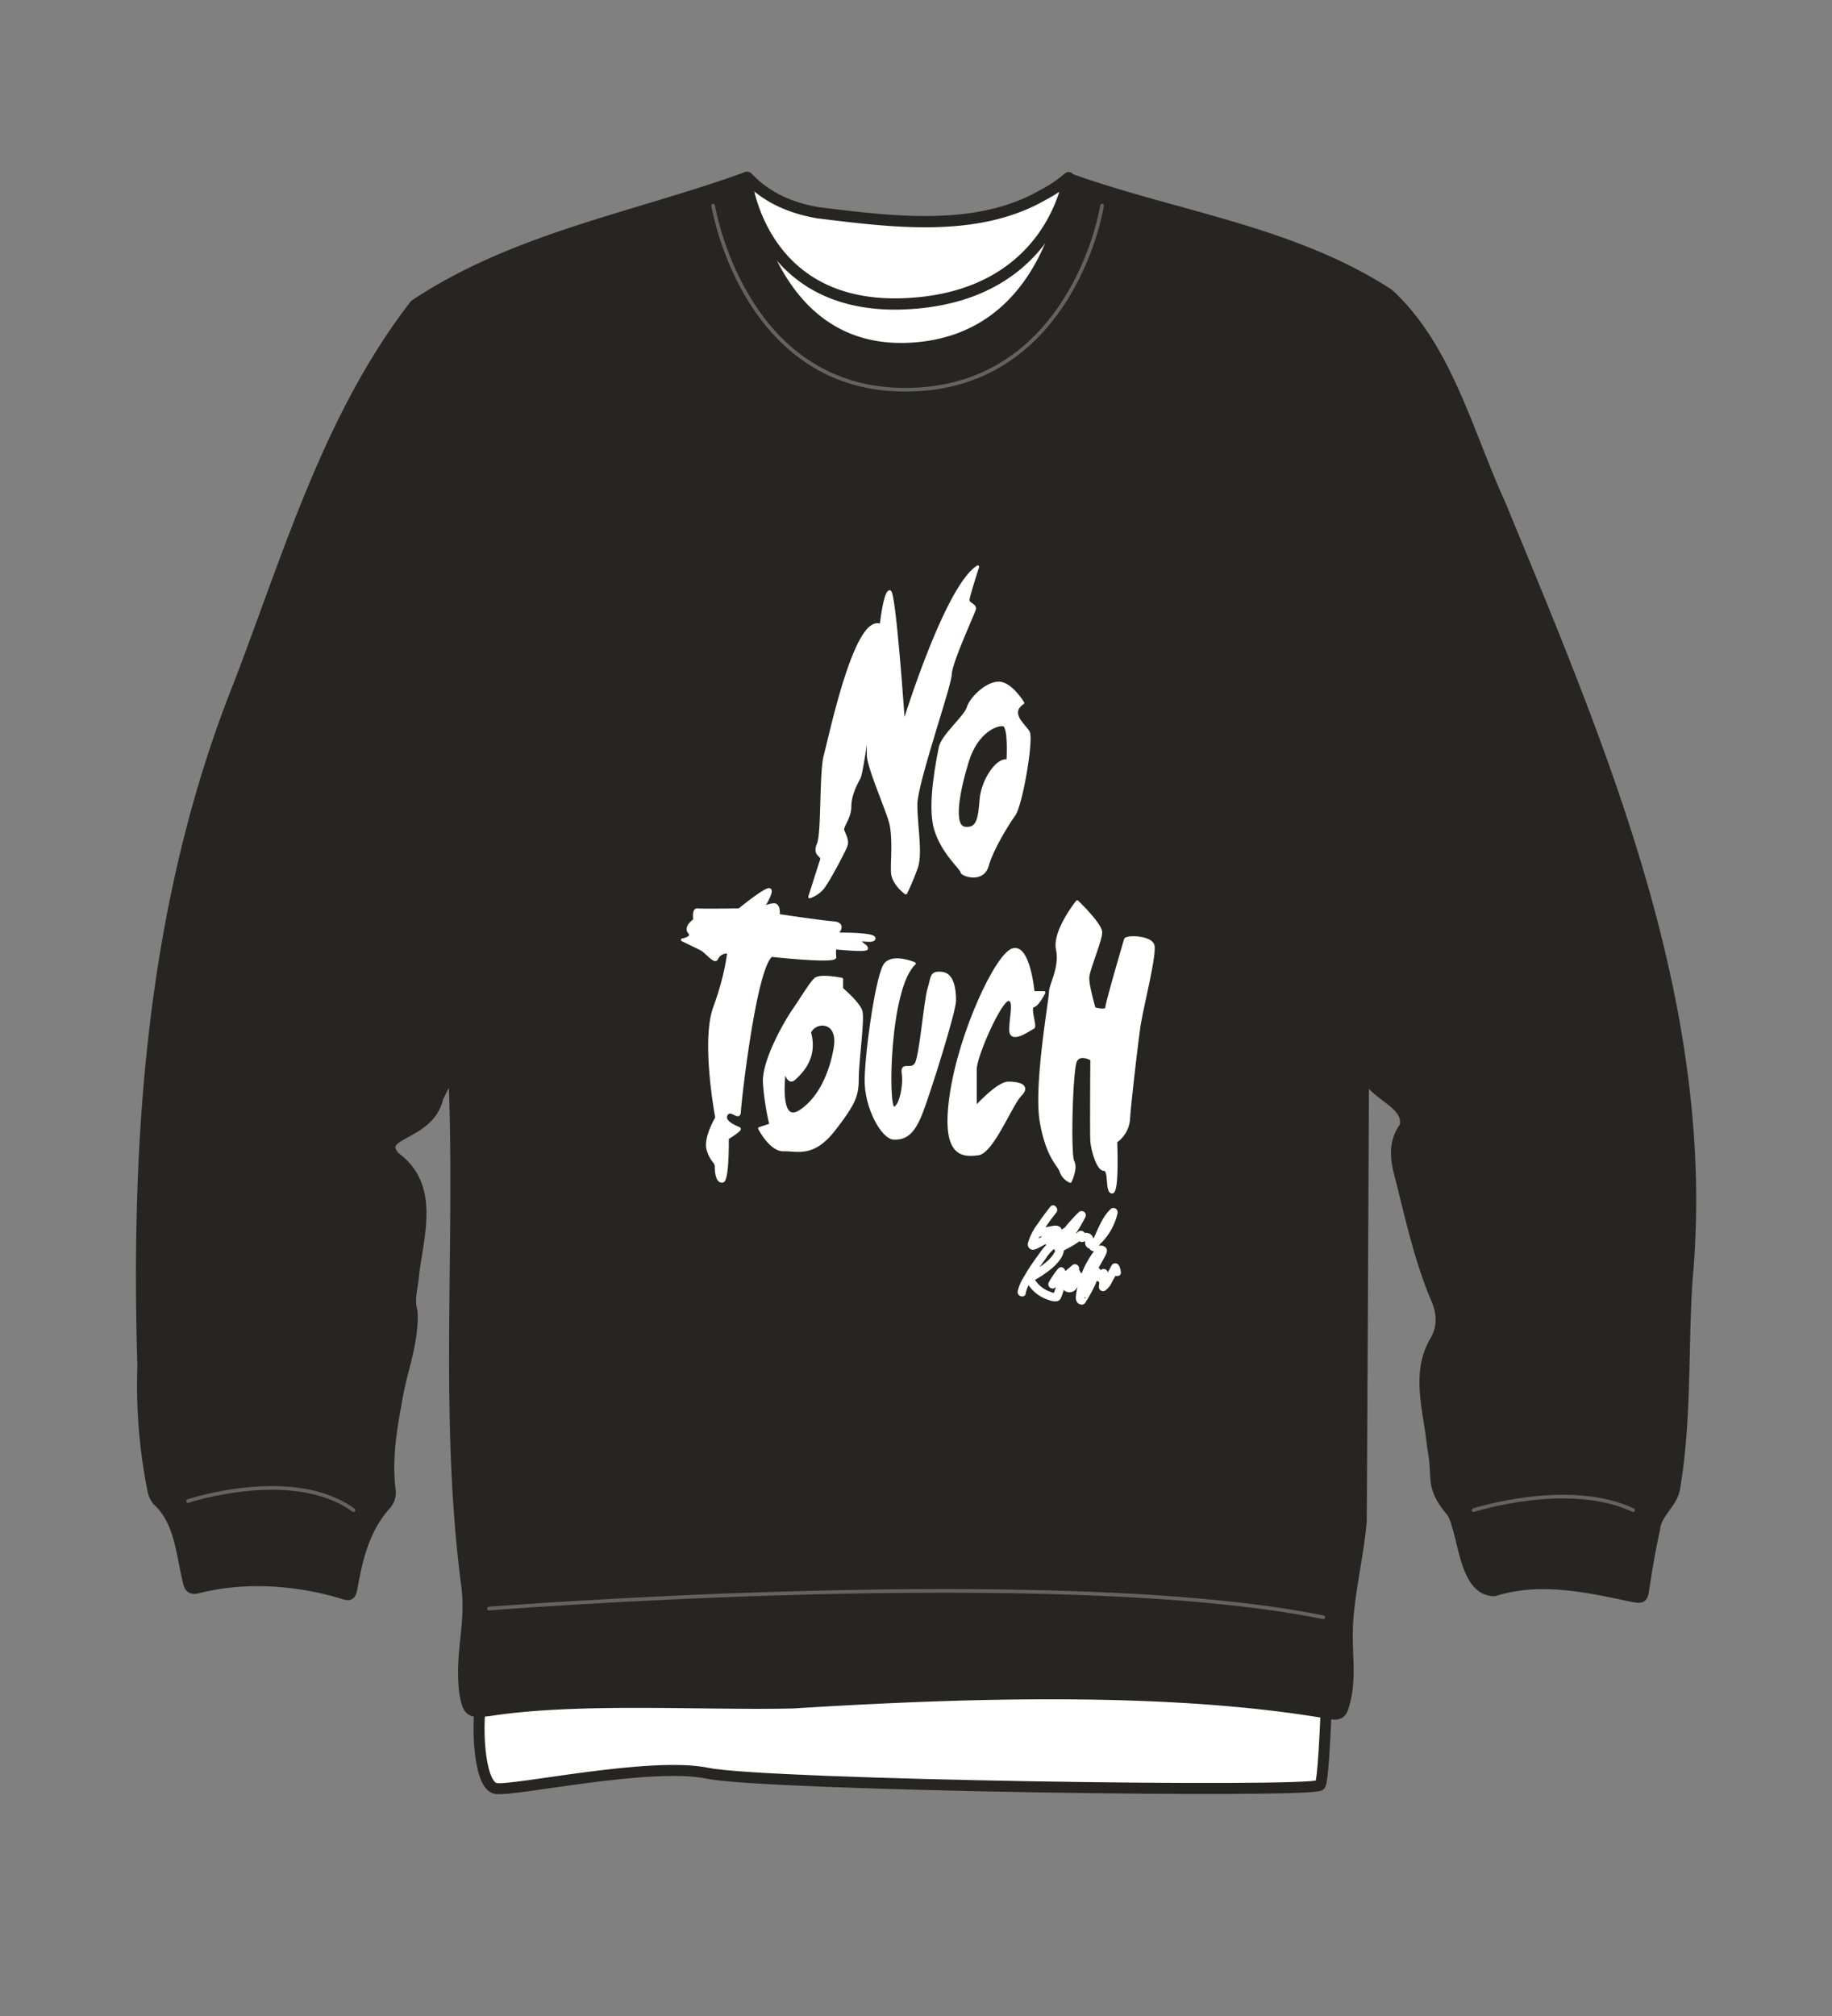 <svg xmlns="http://www.w3.org/2000/svg" width="500" height="550" viewBox="0 0 500 550"><rect x="0" y="0" width="500" height="550" fill="#808080" stroke="none"/><title>s04e06-03</title><rect x="198.1" y="65.67" width="109.45" height="38.7" fill="#fff"/><path d="M284.66,53.19c-18.12,10.43-41.21,7.31-61.25,4.88C216,56.81,209.25,54,204,48.4l-.42.07s3.55,36.22,43.55,34.4,44.51-34.4,44.51-34.4A36,36,0,0,1,284.66,53.19Z" fill="#fff" stroke="#262521" stroke-linecap="round" stroke-linejoin="round" stroke-width="3.07"/><path d="M365.23,282.8s-1.73,202.07-5,204.25-151.41,0-167.06-3.27-53.14,5-57.87,4.15-5.46-18.39-3.64-26S133,282.8,133,282.8Z" fill="#fff" stroke="#262521" stroke-linecap="round" stroke-linejoin="round" stroke-width="3"/><path d="M291.48,48.63c29.12,10.49,61,14.41,87.44,31.58,15.94,14.59,21.63,38,30.45,57.21,27.81,67.48,58,137.39,51.05,212.08-1.19,18.65-.23,37.45-3.28,55.95-.49,4.66-5.21,7.1-5.56,11.78-1.22,5.28-2.08,10.65-2.91,16-.4,2.6-.41,2.83-3.08,2.33-12.48-2.66-25.26-5.49-37.8-1.58-8.34-.15-8.13-15.56-11.44-21.4-6.28-7.37-3.61-9-5.33-17.64-.9-9.7-4.68-20.27.79-29.26,2-3.53,1.86-7.05.51-10.66-4.9-11.28-7.4-23.41-10.45-35.29-1.07-4.3-1.31-8.49,1.61-12.34,1.51-7.23-10.43-8.68-10.93-15.93l-.41.08q-.27,61.74-.62,123.47c-.81,9-2.68,16.41-3.55,25.44-1,10.07,1.34,17.05-1.5,25.63-.59,1.77-2,1.67-3.35,1.44-44.59-7.74-101.66-5.72-146.65-2.92-24.6.57-58.62-1.68-83,2.09-5.23.59-5.68.27-6.62-4.83-1.35-11.26,1.94-18.53.53-29.31-6.15-46.82-1.39-94.37-3.6-141.53-1.42,2.83-2.94,5.6-4.29,8.46-2.37,10.67-17.5,9.3-11.81,16.18,11.11,7.95,6.41,21.38,5.15,32.56-.25,3.15-1.35,6.27-.37,9.58.51,8.44-3.19,16.94-4.38,25.31-1.5,8-2.61,15.83-1.54,23.93a5.1,5.1,0,0,1-1.13,3.3c-5.71,6.28-7.75,14-9.19,22.06-.57,3.18-.61,3-3.74,2-12.38-3.52-26.09-4.38-38.6-1.18-1.39.34-2.11,0-2.41-1.47-2-7.76-2.18-16.67-8.49-22.43a6.62,6.62,0,0,1-1.33-3.22A144.46,144.46,0,0,1,39,372.86c-1.91-63,2.6-126.93,26.19-186,13.61-35.43,24.56-73.32,48.07-103.67,27.32-18.2,60-23.76,90.46-34.78,0,0,4.7,48.42,44.37,46.6S291.48,48.63,291.48,48.63Z" fill="#262521" stroke="#262521" stroke-linecap="round" stroke-linejoin="round" stroke-width="3"/><path d="M51.32,409.51S80,400,96.47,412" fill="none" stroke="#636363" stroke-linecap="round" stroke-linejoin="round"/><path d="M402.18,412s25.94-8.31,43.55,0" fill="none" stroke="#636363" stroke-linecap="round" stroke-linejoin="round"/><path d="M133.45,438.85s155.28-12.31,227.71,2.37" fill="none" stroke="#636363" stroke-linecap="round" stroke-linejoin="round"/><path d="M121.8,180.84s2.11,28.62,0,44.25.11,29.7.11,32.87,1.9,33.07,1.9,33.07" fill="none" stroke="#262521" stroke-linecap="round" stroke-linejoin="round" stroke-width="3"/><path d="M371.33,188.66s5.79,47.28,0,75.34l.81,27.55" fill="none" stroke="#262521" stroke-linecap="round" stroke-linejoin="round" stroke-width="3"/><path d="M194.62,56.1c2.77,14.3,15,50.28,52.49,50.23,39.57,0,51.53-38,53.68-50.23" fill="none" stroke="#636363" stroke-linecap="round" stroke-linejoin="round"/><path d="M240.47,170.65s1-9.09,2.34-9.24,3.82,36.22,3.82,36.22,11.43-37.39,20.23-43c0,0-2.64,8.06-2.64,9.09s1.91,1.32,1.76,2.35-6.45,14.36-6.6,17.88S250,213.61,250,219.48s1.46,13.34.14,17.15a66.7,66.7,0,0,1-2.93,7s-3.52-2.5-3.66-5.72.58-9.68-.59-13.78-6-15-6-18.18v-8.07s-1.76,13.05-2.49,14.37-2.5,4.55-2.5,7.77-2.34,5.43-1.9,6.6,1.32,2.64.88,4-5.13,10.26-6.6,11.87a8.39,8.39,0,0,1-3.37,2.2s2.78-8.79,3.22-10.11-2.2-1.18-.88-4.26.59-19.64,1.91-24.33S233.58,167.13,240.47,170.65Z" fill="#fff" stroke="#fff" stroke-linecap="round" stroke-linejoin="round" stroke-width="0.76"/><path d="M280.64,199.68c-1.17-1.9-5.57-5.13-1.47-7.92,0,0-3.37-5.57-6.74-5.42s-7.48,4.25-8.21,6.74-7,7.63-7.62,10.85-3.23,15.55-1.32,22.14,7.18,10.85,7.18,11.73,5.72,2.93,7-1.61,5.42-11.29,7.33-13.93S281.81,201.59,280.64,199.68Zm-5.57,7.92c-2.79-.88-6.89,5.28-7.32,10.41s-.74,8.36-4.41,7.92-1.76-10.27.73-18.33,8.07-10.26,9.83-9.82S275.07,207.6,275.07,207.6Z" fill="#fff" stroke="#fff" stroke-linecap="round" stroke-linejoin="round" stroke-width="0.76"/><path d="M201.76,248.21s-10.26.15-11.44,0-.73,2.79-.73,2.79-2.78,1.9-1.46,3.37-1.91,2.05-1.91,2.05,3.66,1.76,5.13,2.5,3.67,3.81,4.25,2.63a3.05,3.05,0,0,1,3.23-1.76s-.44,5.87-3.81,15.11.58,30.05.58,30.05-3.37,5.57-2.34,8.8,2.2,3.08,2.2,4.55.29,4.25,1.76,3.95,1.31-11.73,1.31-11.73,3.82-2.34,3.23-2.63-4.69-1.76-3.52-3.82,3.5,1.62,3.58-.73,4.19-39.44,8.74-42.67c0,0,17.44,1.91,17.3.44a11.16,11.16,0,0,1,0-2.49s8.65.88,8.65.15-1-.88-1.76-1.91,3.81.44,3.81-.88-10.26-1.17-10.26-1.17,2.78-2.79-.88-3.08-15-2-15-2,.37-2.79-1.1-2.93a6.21,6.21,0,0,0-3.33,1.17s3.18-5,2-5.28S201.76,248.21,201.76,248.21Z" fill="#fff" stroke="#fff" stroke-linecap="round" stroke-linejoin="round" stroke-width="0.76"/><path d="M235,275.92c-.58-2.2-5.28-6.16-5.28-6.16v-2.63s-5.86-1.18-7.18,0-3.81,5.42-5.86,8.35-8.51,13.93-8.07,20.09a71,71,0,0,0,1.76,11.29l-3.08,1s3.08,6,6.6,5.86,7.92,1.91,13.64-5.42S234,298.8,234,294.25,235.63,278.12,235,275.92Zm-7,9.39c-.44,3.22-2.5,13.05-9.39,17.74s-4.4-11.81-4.4-11.81.59,4.92,2.64,3,6-5.86,4.11-12.61a3.86,3.86,0,0,1,3.66-2.2C227.27,279.59,228.44,282.08,228,285.31Z" fill="#fff" stroke="#fff" stroke-linecap="round" stroke-linejoin="round" stroke-width="0.76"/><path d="M249.56,262.87s-5.43-2.34-7.77,0-5.28,23.76-5.43,31.53,4.55,16,7.55,16.12,5.21-1.1,7.41-6.63,9.23-28,9.23-30.9-.44-7.18-3.51-7.48-2.5,1-3.52,4.25-2.2,18.41-3.52,20.5-4-.41-3.52,2.52-.59,9.39-2.57,9.53S242.37,269.47,249.56,262.87Z" fill="#fff" stroke="#fff" stroke-linecap="round" stroke-linejoin="round" stroke-width="0.76"/><path d="M282,270.79h2.93s-1.61,3.37-2.93,3.67.73,5.57,0,5.86-6,4.25-6.16.88,1.51-8.5-.64-8.5-9,15.35-9,19v10.51s6.05-6.75,9-6.75,5.77.79,3.28,3.25-7.62,15.67-11.58,16.11-9.82.93-7.33-16.11,12.46-38.29,16.86-39.61S282,270.79,282,270.79Z" fill="#fff" stroke="#fff" stroke-linecap="round" stroke-linejoin="round" stroke-width="0.76"/><path d="M298.67,275.19s-1.9-6.32-1.75-8.59,3.51-10,3.51-12.23S294,246,294,246s-6.45,8-5.42,13-1.91,9.62-1.91,11.67-4.25,25.66-2.49,35.49,4.84,11.58,5.42,13.48a4.62,4.62,0,0,0,2.5,2.67s1.76-3.54.73-5.45-.44-25.07.73-27.42,4.4-.44,4.4-.44-.15,20.09,0,22.29,1.61,7.77,3.37,7.77.59,6.16,2.2,6.16,1-13.79,1-13.79a8.12,8.12,0,0,0,3.52-6.3c.29-4.4,2.05-19.5,2.78-24.78s4.7-20.38,3.82-22.58-7.19-2.34-7.48-1.46-5.13,17.44-5.13,18.62S298.67,275.19,298.67,275.19Z" fill="#fff" stroke="#fff" stroke-linecap="round" stroke-linejoin="round" stroke-width="0.76"/><path d="M286.68,329.19c-1.24,1.55-2.43,3.13-3.52,4.79a15.05,15.05,0,0,0-2.59,5.11,1.46,1.46,0,0,0,.54,1.61c.7.51,1.43.19,2.12-.15a39,39,0,0,0,5.13-3.05,1.16,1.16,0,0,0-.27-2.08,8.46,8.46,0,0,0-5-.23c-1.44.35-.82,2.45.61,2.2L286,337l1-.19c.12,0,1.11-.14.85-.34l-.17-1.39c-.75,1.1-1.52,2.18-2.31,3.25-.56.77.39,2.05,1.29,1.68,2.28-.94,4-2.84,6.22-3.77l-1.28-1.68c-.53,1.11-1.1,2.19-1.71,3.25s.94,2.41,1.79,1.38a41.22,41.22,0,0,0,4.51-7.08,1.14,1.14,0,0,0-1.79-1.38,46.4,46.4,0,0,0-4.33,4.86c-1.14,1.49-2.8,3.26-2.31,5.27a1.13,1.13,0,0,0,1.4.8,27.88,27.88,0,0,0,6.67-3.95l-1.9-.51.26.81a1.14,1.14,0,0,0,1.4.8,3.74,3.74,0,0,1,.74-.23c-.18-.08-.24,0-.21.13s0,.59.12.88a1.66,1.66,0,0,0,1.1,1.06c1.29.32,2.77-1.13,3.59-1.94A16.69,16.69,0,0,0,305,331a1.15,1.15,0,0,0-1.91-1.11c-2.81,2.68-3.64,6.56-5.64,9.77-.78,1.25,1.19,2.39,2,1.15,1.88-3,2.65-6.79,5.28-9.31l-1.9-1.11a14.1,14.1,0,0,1-3.72,6.94c-.22.21-1.47.92-1.5,1.11.56.61.84.7.82.28,0-.15,0-.3,0-.44a2.27,2.27,0,0,0-.21-.86c-.6-1.26-2.12-1.23-3.23-.8l1.4.8-.26-.81a1.16,1.16,0,0,0-1.91-.51,23.87,23.87,0,0,1-5.66,3.37l1.4.8c-.17-.69.67-1.59,1-2.11.5-.71,1-1.41,1.59-2.09a43.05,43.05,0,0,1,3.43-3.72l-1.8-1.38a39.12,39.12,0,0,1-4.15,6.62l1.79,1.38q.92-1.59,1.71-3.24c.37-.79-.28-2.1-1.29-1.68-2.28.94-4,2.84-6.23,3.77l1.29,1.67c.79-1.07,1.56-2.15,2.31-3.25a1.15,1.15,0,0,0-.18-1.38c-.86-.7-1.65-.5-2.67-.31l-3.67.67.61,2.2a6.28,6.28,0,0,1,3.76.23l-.27-2.09c-.88.61-1.77,1.18-2.68,1.72-.46.27-.92.53-1.39.78-.26.14-1.27.43-.88.7l.52.68c0,.41,0,.38.08-.09.07-.24.16-.49.25-.72a10.63,10.63,0,0,1,.56-1.12c.41-.74.88-1.47,1.35-2.18q1.53-2.32,3.27-4.49c.92-1.13-.69-2.76-1.61-1.62Z" fill="#fff"/><path d="M279.92,352.85a10.72,10.72,0,0,1,1.42-3.32c.6-1.07,1.25-2.11,1.93-3.14s1.4-2,2.12-3a11.61,11.61,0,0,1,2-2.41,2.22,2.22,0,0,1,.55-.29c.2-.1.29,0,.16-.13.16.17-.19.87-.28,1.06a9.36,9.36,0,0,1-2,2.47,26.31,26.31,0,0,1-5.47,3.61,1.16,1.16,0,0,0-.41,1.56,10.37,10.37,0,0,0,5.8,5.24c1,.39,3,1.06,3.7-.17a13.08,13.08,0,0,0,.84-2.32l.86-2.44c.49-1.39-1.71-2-2.2-.61s-1,3-1.59,4.49l.3-.5-.08.09.5-.29c-.39.13-1.34-.31-1.73-.45a8.36,8.36,0,0,1-1.85-1,8.12,8.12,0,0,1-2.58-3.17l-.41,1.56a31.19,31.19,0,0,0,5.49-3.58c1.5-1.29,3.39-3.25,3.4-5.37a2.21,2.21,0,0,0-1.71-2.3,3.56,3.56,0,0,0-3,1.06,16.23,16.23,0,0,0-2.06,2.54c-.73,1-1.45,2-2.13,3s-1.43,2.21-2.08,3.36a12.5,12.5,0,0,0-1.65,3.87c-.26,1.43,1.94,2.05,2.2.6Z" fill="#fff"/><path d="M288.81,346.07a23.16,23.16,0,0,0-2.55,3.75,1.15,1.15,0,0,0,1.57,1.56,34,34,0,0,0,6.3-4.55l-1.79-1.38c-.91,1.56-4.31,5.86-1.17,7A2.37,2.37,0,0,0,294,351.2a10,10,0,0,0,.69-4.12l-2.24.3a4.65,4.65,0,0,0,.81,1.44,3.65,3.65,0,0,0,.62.56c.28.21.42.45.41,0,0,.86-.4,1.56.4,2.25a1.16,1.16,0,0,0,1.79-.23q2.53-3.94,4.78-8.07c.55-1,1.6-2.61,0-3.33s-2.37.91-3.07,1.89a25.69,25.69,0,0,0-3.65,7.45,24.6,24.6,0,0,0-.88,4.07c-.17,1.21.17,2.4,1.56,2.53a1.13,1.13,0,0,0,1-.57,39,39,0,0,0,4.06-8.25l-2.08.27,1.16,1.86a1.15,1.15,0,0,0,2,0l.83-1.44-2.13-.57c0,1.29,0,2.57-.14,3.86a1.14,1.14,0,0,0,1.71,1,5.7,5.7,0,0,0,1.89-2.41l1.88-3.3h-2a1.54,1.54,0,0,1,.23.65c.16,1.44,2.44,1.46,2.28,0a4.42,4.42,0,0,0-.54-1.8,1.15,1.15,0,0,0-2,0L301.9,348c-.35.62-.75,1.82-1.39,2.17l1.72,1c.09-1.29.14-2.57.14-3.86a1.15,1.15,0,0,0-2.12-.58l-.83,1.44h2l-1.16-1.86a1.16,1.16,0,0,0-2.09.27,37,37,0,0,1-3.83,7.71l1-.56c1.64.16.5.75.66.29a5.05,5.05,0,0,0,.08-.68c.08-.49.17-1,.28-1.46a25.9,25.9,0,0,1,.82-2.86,23.57,23.57,0,0,1,2.68-5.3c.28-.41.56-.82.87-1.21a3,3,0,0,0,.32-.4c-.5-1.16-.87-1.46-1.11-.89l-.24.44c-.5.94-1,1.87-1.54,2.79-1.14,2-2.32,3.94-3.56,5.87l1.79-.23c.38.32,0,.33.16.12a1.6,1.6,0,0,0,.09-.58,2,2,0,0,0-.19-1.09c-.41-.78-1.38-.87-1.71-1.74a1.15,1.15,0,0,0-2.24.31,15.72,15.72,0,0,1-.22,2.26c-.05.25-.12.49-.18.75a.42.42,0,0,1-.18.25c.2.24.3.25.3.05a5.27,5.27,0,0,0,.48-.95l.5-.85,1.16-2a1.14,1.14,0,0,0-1.79-1.38,31.83,31.83,0,0,1-5.85,4.19l1.56,1.56a20.59,20.59,0,0,1,2.19-3.28c.93-1.13-.67-2.75-1.61-1.62Z" fill="#fff"/></svg>